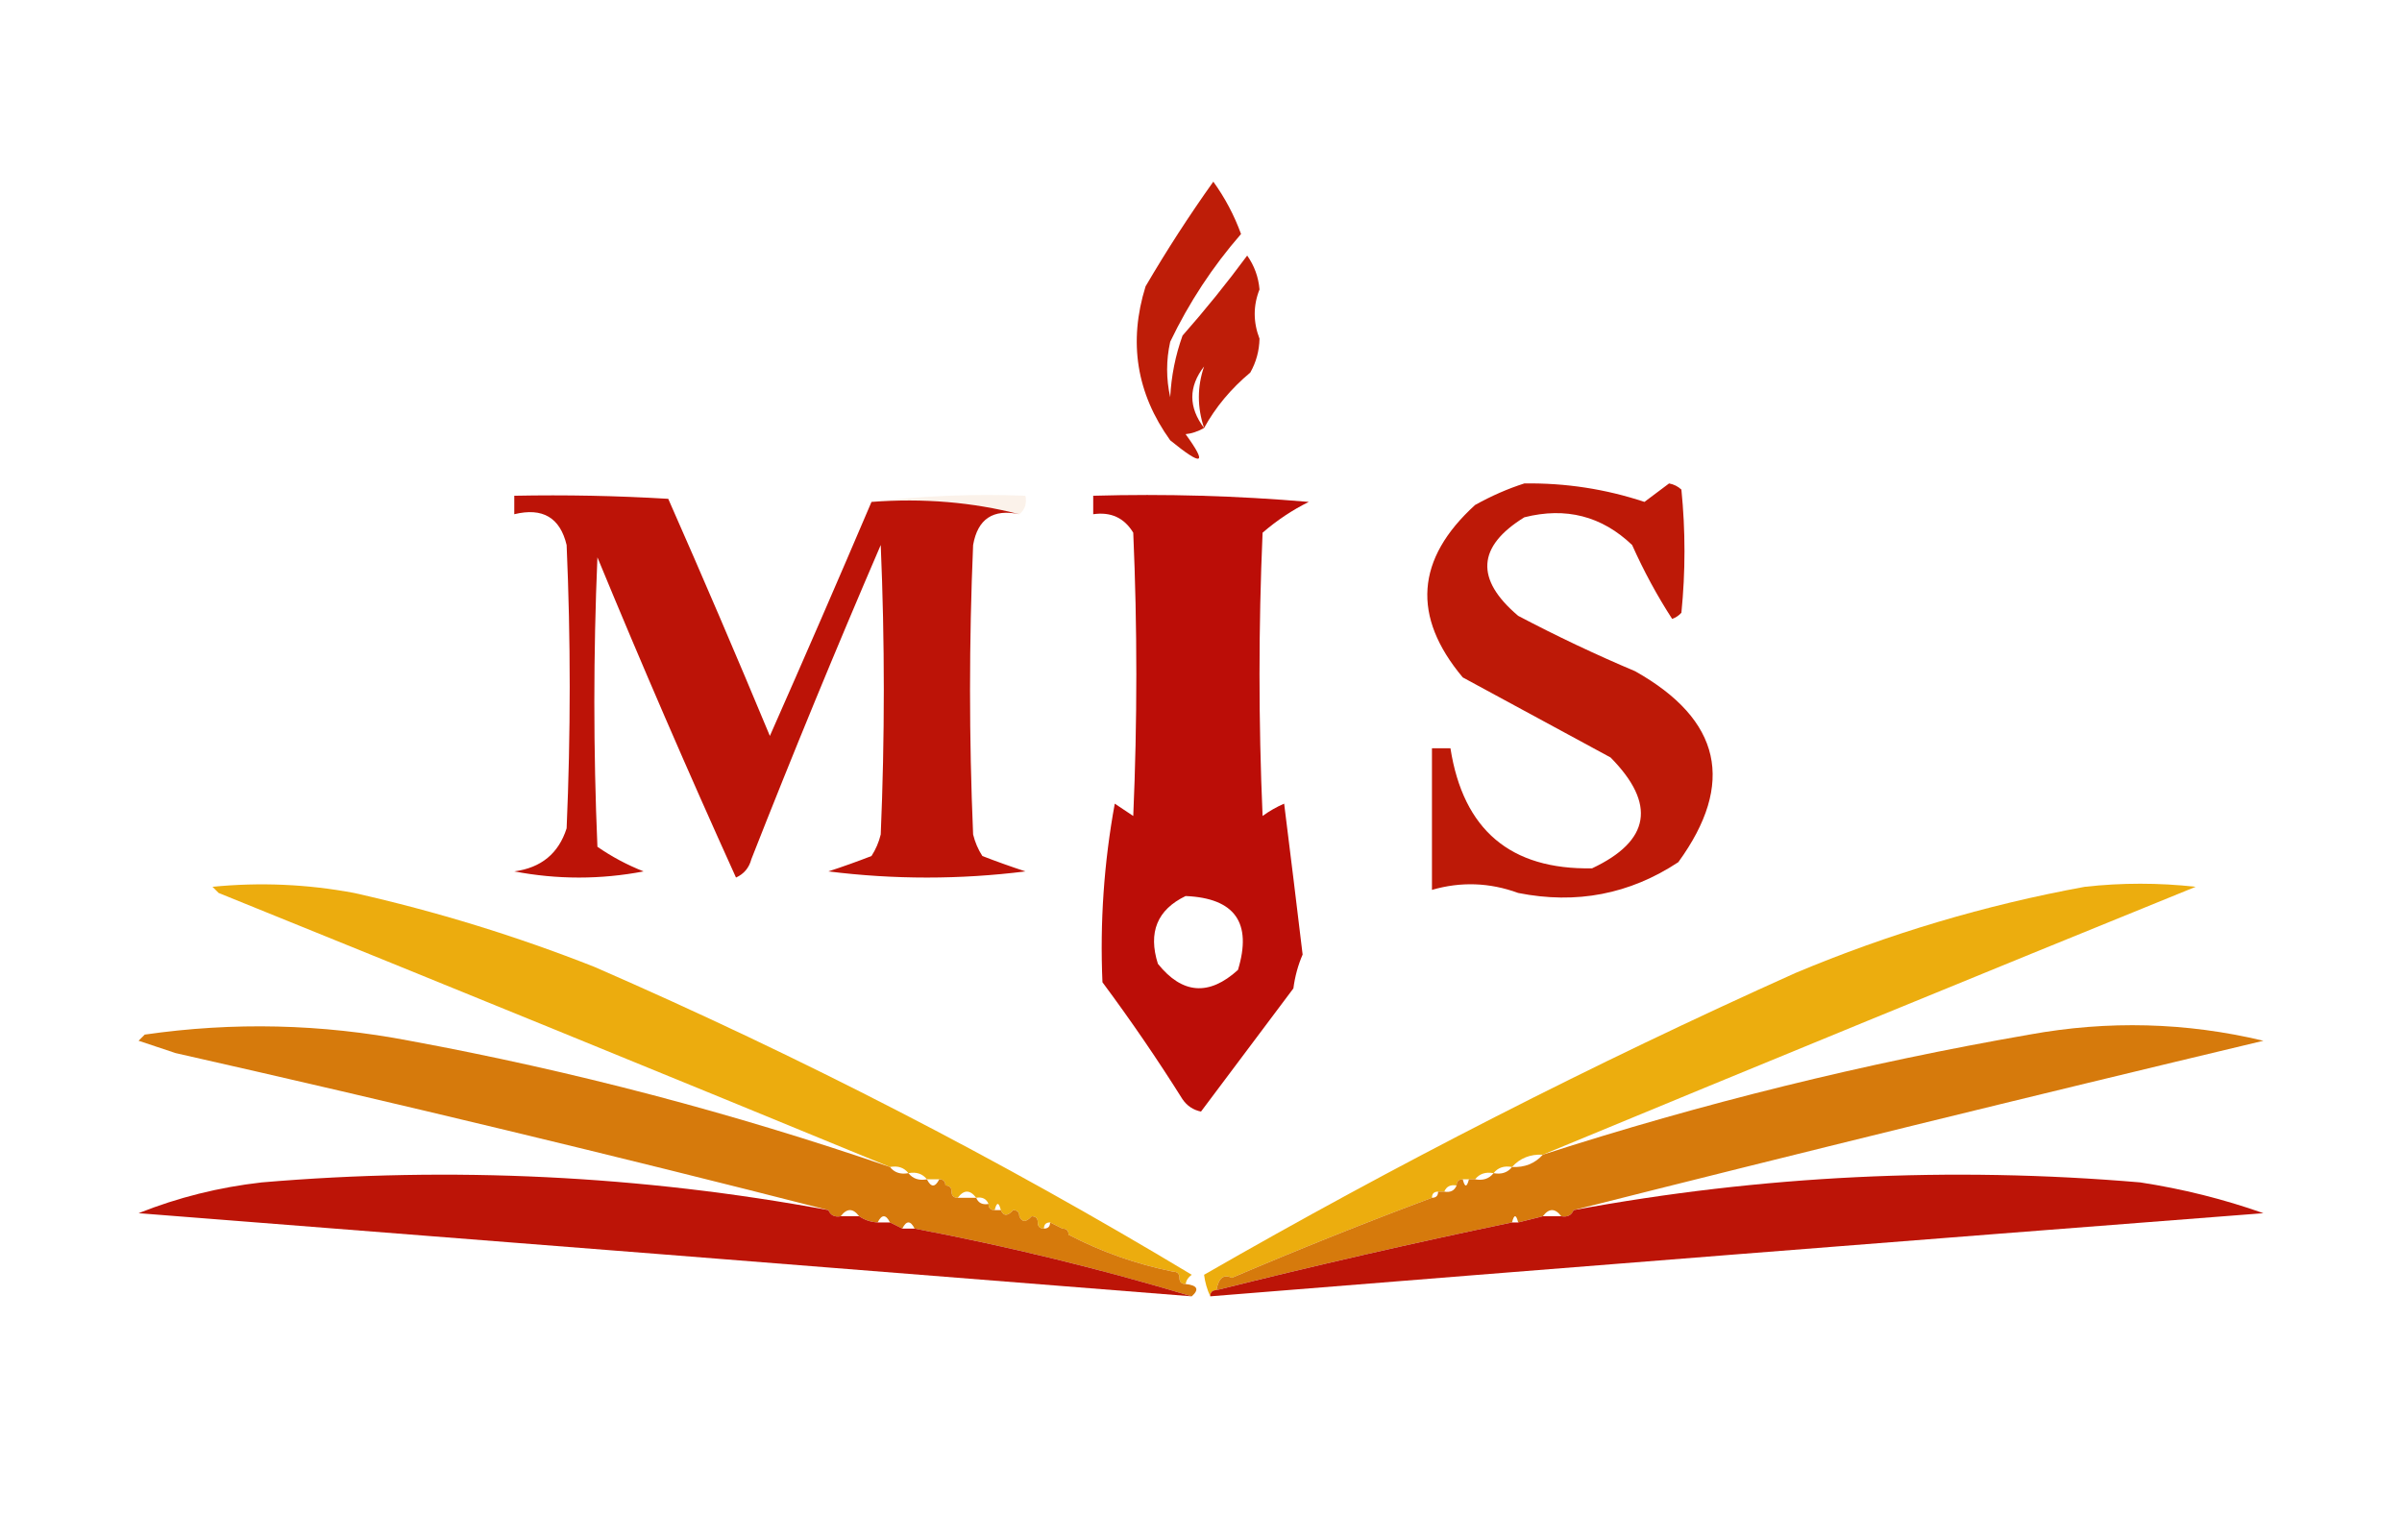 <?xml version="1.0" encoding="UTF-8"?>
<!DOCTYPE svg PUBLIC "-//W3C//DTD SVG 1.1//EN" "http://www.w3.org/Graphics/SVG/1.1/DTD/svg11.dtd">
<svg xmlns="http://www.w3.org/2000/svg" version="1.1" width="390px" height="250px" style="shape-rendering:geometricPrecision; text-rendering:geometricPrecision; image-rendering:optimizeQuality; fill-rule:evenodd; clip-rule:evenodd" xmlns:xlink="http://www.w3.org/1999/xlink">
<g><path style="opacity:1" fill="#be1d08" d="M 195.5,69.5 C 194.472,70.074 193.472,70.407 192.5,70.5C 196.103,75.457 195.27,75.791 190,71.5C 184.521,63.868 183.187,55.535 186,46.5C 189.418,40.663 193.084,34.996 197,29.5C 198.889,32.112 200.389,34.945 201.5,38C 196.896,43.282 193.063,49.115 190,55.5C 189.333,58.5 189.333,61.5 190,64.5C 190.18,61.044 190.847,57.711 192,54.5C 195.697,50.305 199.197,45.972 202.5,41.5C 203.66,43.146 204.327,44.979 204.5,47C 203.461,49.626 203.461,52.292 204.5,55C 204.458,56.967 203.958,58.801 203,60.5C 199.854,63.129 197.354,66.129 195.5,69.5 Z M 195.5,59.5 C 194.373,62.809 194.373,66.143 195.5,69.5C 192.954,66.132 192.954,62.799 195.5,59.5 Z"/></g>
<g><path style="opacity:1" fill="#bd1907" d="M 247.5,78.5 C 254.198,78.408 260.698,79.408 267,81.5C 268.329,80.506 269.662,79.506 271,78.5C 271.772,78.645 272.439,78.978 273,79.5C 273.667,86.167 273.667,92.833 273,99.5C 272.586,99.957 272.086,100.291 271.5,100.5C 269.066,96.747 266.899,92.747 265,88.5C 260.078,83.798 254.245,82.298 247.5,84C 239.829,88.737 239.495,94.07 246.5,100C 252.743,103.289 259.076,106.289 265.5,109C 279.466,116.867 281.799,127.2 272.5,140C 264.6,145.212 255.933,146.879 246.5,145C 241.866,143.303 237.199,143.136 232.5,144.5C 232.5,136.833 232.5,129.167 232.5,121.5C 233.5,121.5 234.5,121.5 235.5,121.5C 237.575,134.75 245.242,141.25 258.5,141C 267.947,136.551 268.947,130.551 261.5,123C 253.5,118.667 245.5,114.333 237.5,110C 229.207,100.101 229.873,90.767 239.5,82C 242.158,80.522 244.825,79.355 247.5,78.5 Z"/></g>
<g><path style="opacity:0.09" fill="#d9751b" d="M 141.5,81.5 C 149.65,80.507 157.983,80.174 166.5,80.5C 166.737,81.791 166.404,82.791 165.5,83.5C 157.903,81.533 149.903,80.867 141.5,81.5 Z"/></g>
<g><path style="opacity:1" fill="#bc1307" d="M 141.5,81.5 C 149.903,80.867 157.903,81.533 165.5,83.5C 161.243,82.597 158.743,84.264 158,88.5C 157.333,104.167 157.333,119.833 158,135.5C 158.309,136.766 158.809,137.933 159.5,139C 161.804,139.895 164.138,140.729 166.5,141.5C 155.833,142.833 145.167,142.833 134.5,141.5C 136.862,140.729 139.196,139.895 141.5,139C 142.191,137.933 142.691,136.766 143,135.5C 143.667,119.833 143.667,104.167 143,88.5C 135.724,105.386 128.724,122.386 122,139.5C 121.632,140.91 120.799,141.91 119.5,142.5C 111.716,125.324 104.216,107.991 97,90.5C 96.333,106.167 96.333,121.833 97,137.5C 99.322,139.112 101.822,140.445 104.5,141.5C 97.5,142.833 90.5,142.833 83.5,141.5C 87.872,140.914 90.705,138.58 92,134.5C 92.667,119.167 92.667,103.833 92,88.5C 90.937,84.045 88.104,82.379 83.5,83.5C 83.5,82.5 83.5,81.5 83.5,80.5C 91.84,80.334 100.173,80.5 108.5,81C 114.129,93.76 119.629,106.593 125,119.5C 130.613,106.808 136.113,94.141 141.5,81.5 Z"/></g>
<g><path style="opacity:1" fill="#bb0d07" d="M 177.5,80.5 C 189.186,80.168 200.852,80.501 212.5,81.5C 209.841,82.812 207.341,84.478 205,86.5C 204.333,101.833 204.333,117.167 205,132.5C 206.085,131.707 207.252,131.04 208.5,130.5C 209.53,138.713 210.53,146.88 211.5,155C 210.751,156.734 210.251,158.567 210,160.5C 204.991,167.198 199.991,173.864 195,180.5C 193.739,180.241 192.739,179.574 192,178.5C 187.914,171.993 183.58,165.66 179,159.5C 178.578,149.748 179.244,140.081 181,130.5C 182,131.167 183,131.833 184,132.5C 184.667,117.167 184.667,101.833 184,86.5C 182.535,84.085 180.368,83.085 177.5,83.5C 177.5,82.5 177.5,81.5 177.5,80.5 Z M 192.5,145.5 C 200.503,145.839 203.336,149.839 201,157.5C 196.291,161.769 191.958,161.436 188,156.5C 186.391,151.391 187.891,147.725 192.5,145.5 Z"/></g>
<g><path style="opacity:0.996" fill="#ecac0d" d="M 192.5,208.5 C 191.833,208.5 191.5,208.167 191.5,207.5C 191.5,206.833 191.167,206.5 190.5,206.5C 184.468,205.269 178.801,203.269 173.5,200.5C 173.5,199.833 173.167,199.5 172.5,199.5C 171.833,199.167 171.167,198.833 170.5,198.5C 169.833,198.5 169.5,198.833 169.5,199.5C 168.833,199.5 168.5,199.167 168.5,198.5C 168.5,197.833 168.167,197.5 167.5,197.5C 166.604,198.506 165.938,198.506 165.5,197.5C 165.5,196.833 165.167,196.5 164.5,196.5C 163.604,197.506 162.938,197.506 162.5,196.5C 162.167,195.167 161.833,195.167 161.5,196.5C 160.833,196.5 160.5,196.167 160.5,195.5C 160.158,194.662 159.492,194.328 158.5,194.5C 157.5,193.167 156.5,193.167 155.5,194.5C 154.833,194.5 154.5,194.167 154.5,193.5C 154.5,192.833 154.167,192.5 153.5,192.5C 153.5,191.833 153.167,191.5 152.5,191.5C 151.833,191.5 151.167,191.5 150.5,191.5C 149.791,190.596 148.791,190.263 147.5,190.5C 146.791,189.596 145.791,189.263 144.5,189.5C 108.318,174.598 71.985,159.765 35.5,145C 35.167,144.667 34.833,144.333 34.5,144C 42.215,143.238 49.881,143.571 57.5,145C 70.809,147.992 83.809,151.992 96.5,157C 130.022,171.601 162.355,188.267 193.5,207C 192.944,207.383 192.611,207.883 192.5,208.5 Z"/></g>
<g><path style="opacity:0.996" fill="#ecad0d" d="M 250.5,187.5 C 248.447,187.402 246.78,188.069 245.5,189.5C 244.209,189.263 243.209,189.596 242.5,190.5C 241.209,190.263 240.209,190.596 239.5,191.5C 239.167,191.5 238.833,191.5 238.5,191.5C 238.167,191.5 237.833,191.5 237.5,191.5C 236.833,191.5 236.5,191.833 236.5,192.5C 235.508,192.328 234.842,192.662 234.5,193.5C 234.167,193.5 233.833,193.5 233.5,193.5C 232.833,193.5 232.5,193.833 232.5,194.5C 221.946,198.432 211.112,202.765 200,207.5C 198.692,206.849 197.859,207.515 197.5,209.5C 196.833,209.5 196.5,209.833 196.5,210.5C 195.986,209.375 195.653,208.209 195.5,207C 226.594,189.119 258.594,172.785 291.5,158C 306.659,151.627 322.325,146.96 338.5,144C 344.5,143.333 350.5,143.333 356.5,144C 320.959,158.446 285.625,172.946 250.5,187.5 Z"/></g>
<g><path style="opacity:1" fill="#d67a0c" d="M 144.5,189.5 C 145.209,190.404 146.209,190.737 147.5,190.5C 148.209,191.404 149.209,191.737 150.5,191.5C 151.167,192.833 151.833,192.833 152.5,191.5C 153.167,191.5 153.5,191.833 153.5,192.5C 154.167,192.5 154.5,192.833 154.5,193.5C 154.5,194.167 154.833,194.5 155.5,194.5C 156.5,194.5 157.5,194.5 158.5,194.5C 158.842,195.338 159.508,195.672 160.5,195.5C 160.5,196.167 160.833,196.5 161.5,196.5C 161.833,196.5 162.167,196.5 162.5,196.5C 162.938,197.506 163.604,197.506 164.5,196.5C 165.167,196.5 165.5,196.833 165.5,197.5C 165.938,198.506 166.604,198.506 167.5,197.5C 168.167,197.5 168.5,197.833 168.5,198.5C 168.5,199.167 168.833,199.5 169.5,199.5C 170.167,199.5 170.5,199.167 170.5,198.5C 171.167,198.833 171.833,199.167 172.5,199.5C 173.167,199.5 173.5,199.833 173.5,200.5C 178.801,203.269 184.468,205.269 190.5,206.5C 191.167,206.5 191.5,206.833 191.5,207.5C 191.5,208.167 191.833,208.5 192.5,208.5C 194.424,208.711 194.757,209.377 193.5,210.5C 178.8,206.076 163.8,202.409 148.5,199.5C 147.833,198.167 147.167,198.167 146.5,199.5C 145.833,199.167 145.167,198.833 144.5,198.5C 143.833,197.167 143.167,197.167 142.5,198.5C 141.391,198.443 140.391,198.11 139.5,197.5C 138.5,196.167 137.5,196.167 136.5,197.5C 135.508,197.672 134.842,197.338 134.5,196.5C 99.954,187.664 64.621,179.164 28.5,171C 26.5,170.333 24.5,169.667 22.5,169C 22.833,168.667 23.167,168.333 23.5,168C 37.881,165.923 52.214,166.256 66.5,169C 93.029,173.9 119.029,180.733 144.5,189.5 Z"/></g>
<g><path style="opacity:1" fill="#d67a0c" d="M 255.5,196.5 C 255.158,197.338 254.492,197.672 253.5,197.5C 252.5,196.167 251.5,196.167 250.5,197.5C 249.167,197.833 247.833,198.167 246.5,198.5C 246.167,197.167 245.833,197.167 245.5,198.5C 229.429,201.851 213.429,205.518 197.5,209.5C 197.859,207.515 198.692,206.849 200,207.5C 211.112,202.765 221.946,198.432 232.5,194.5C 233.167,194.5 233.5,194.167 233.5,193.5C 233.833,193.5 234.167,193.5 234.5,193.5C 235.492,193.672 236.158,193.338 236.5,192.5C 236.5,191.833 236.833,191.5 237.5,191.5C 237.833,192.833 238.167,192.833 238.5,191.5C 238.833,191.5 239.167,191.5 239.5,191.5C 240.791,191.737 241.791,191.404 242.5,190.5C 243.791,190.737 244.791,190.404 245.5,189.5C 247.553,189.598 249.22,188.931 250.5,187.5C 276.364,179.16 302.697,172.66 329.5,168C 342.288,165.673 354.954,166.006 367.5,169C 329.434,178.083 292.101,187.249 255.5,196.5 Z"/></g>
<g><path style="opacity:1" fill="#bc1407" d="M 134.5,196.5 C 134.842,197.338 135.508,197.672 136.5,197.5C 137.5,197.5 138.5,197.5 139.5,197.5C 140.391,198.11 141.391,198.443 142.5,198.5C 143.167,198.5 143.833,198.5 144.5,198.5C 145.167,198.833 145.833,199.167 146.5,199.5C 147.167,199.5 147.833,199.5 148.5,199.5C 163.8,202.409 178.8,206.076 193.5,210.5C 136.515,205.959 79.516,201.459 22.5,197C 28.885,194.453 35.552,192.787 42.5,192C 73.367,189.371 104.033,190.871 134.5,196.5 Z"/></g>
<g><path style="opacity:1" fill="#bc1407" d="M 196.5,210.5 C 196.5,209.833 196.833,209.5 197.5,209.5C 213.429,205.518 229.429,201.851 245.5,198.5C 245.833,198.5 246.167,198.5 246.5,198.5C 247.833,198.167 249.167,197.833 250.5,197.5C 251.5,197.5 252.5,197.5 253.5,197.5C 254.492,197.672 255.158,197.338 255.5,196.5C 285.966,190.871 316.633,189.371 347.5,192C 354.384,193.054 361.051,194.721 367.5,197C 310.48,201.403 253.48,205.903 196.5,210.5 Z"/></g>
</svg>
